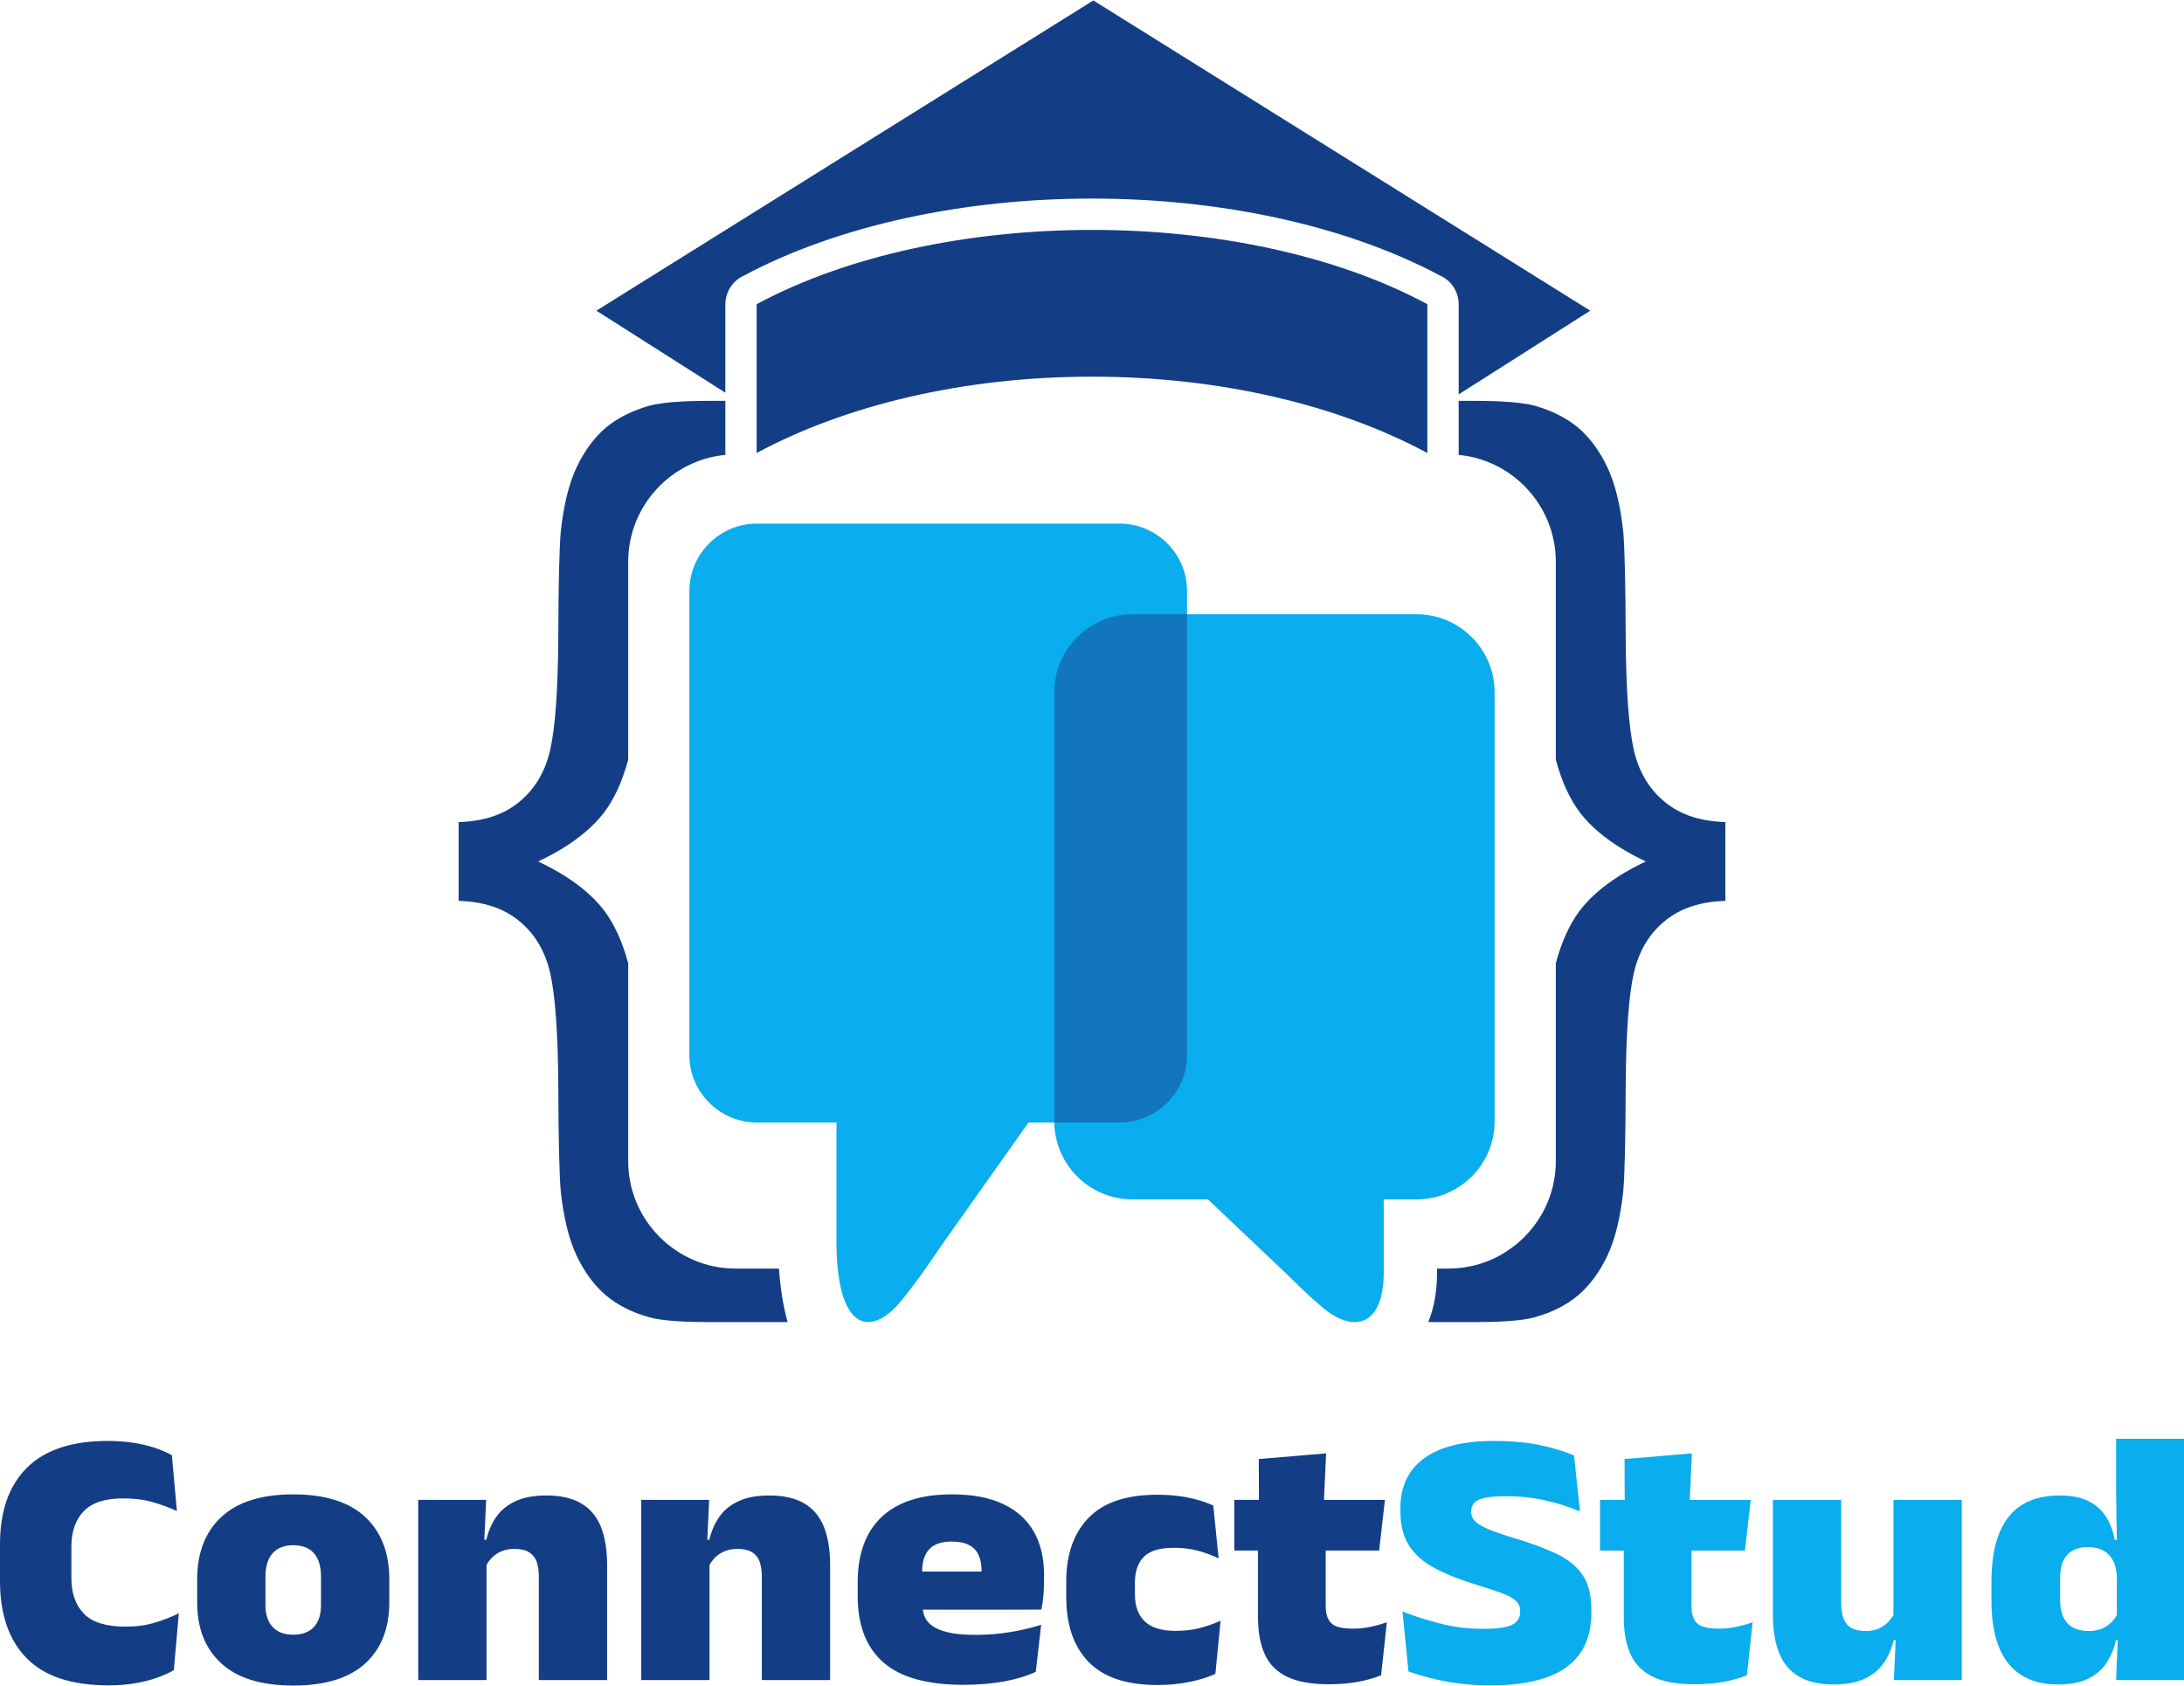 <?xml version="1.0" encoding="UTF-8"?>
<!DOCTYPE svg PUBLIC "-//W3C//DTD SVG 1.1//EN" "http://www.w3.org/Graphics/SVG/1.1/DTD/svg11.dtd">
<!-- Creator: CorelDRAW -->
<svg xmlns="http://www.w3.org/2000/svg" xml:space="preserve" width="864px" height="667px" version="1.1" style="shape-rendering:geometricPrecision; text-rendering:geometricPrecision; image-rendering:optimizeQuality; fill-rule:evenodd; clip-rule:evenodd"
viewBox="0 0 1209.55 933.28"
 xmlns:xlink="http://www.w3.org/1999/xlink"
 xmlns:xodm="http://www.corel.com/coreldraw/odm/2003">
 <defs>
  <style type="text/css">
   <![CDATA[
    .fil3 {fill:#0AADEE}
    .fil4 {fill:#1176BC}
    .fil2 {fill:#133E86}
    .fil1 {fill:#0AADEE;fill-rule:nonzero}
    .fil0 {fill:#133E86;fill-rule:nonzero}
   ]]>
  </style>
 </defs>
 <g id="Layer_x0020_1">
  <g id="_2191466361376">
   <g>
    <path class="fil0" d="M60.15 933.18c-20.37,0 -35.51,-5 -45.34,-14.99 -9.86,-10 -14.81,-24.29 -14.81,-42.86l0 -20.47c0,-18.24 4.98,-32.32 14.92,-42.22 9.9,-9.86 24.86,-14.83 44.8,-14.83 5.13,0 9.87,0.34 14.18,1.02 4.31,0.67 8.23,1.62 11.79,2.77 3.56,1.21 6.73,2.56 9.5,4.12l2.78 30.9c-4.13,-1.89 -8.58,-3.55 -13.39,-4.93 -4.81,-1.39 -10.33,-2.06 -16.52,-2.06 -9.9,0 -17.13,2.36 -21.69,7.09 -4.56,4.73 -6.84,11.32 -6.84,19.76l0 17.33c0,8.37 2.31,14.93 6.95,19.69 4.62,4.79 12.32,7.16 23.07,7.16 5.99,0 11.36,-0.71 16.14,-2.2 4.77,-1.42 9.22,-3.17 13.35,-5.2l-2.78 31.51c-2.7,1.56 -5.87,2.97 -9.54,4.26 -3.67,1.28 -7.73,2.3 -12.14,3.04 -4.42,0.74 -9.23,1.11 -14.43,1.11zm102.25 0.1c-17.6,0 -30.88,-4.08 -39.78,-12.22 -8.94,-8.14 -13.43,-19.42 -13.43,-33.88l0 -12.67c0,-14.79 4.49,-26.34 13.46,-34.65 8.98,-8.31 22.23,-12.46 39.75,-12.46 17.59,0 30.87,4.15 39.81,12.46 8.91,8.31 13.39,19.86 13.39,34.65l0 12.67c0,14.46 -4.45,25.74 -13.35,33.88 -8.91,8.14 -22.19,12.22 -39.85,12.22zm0 -28.16c5.06,0 8.86,-1.46 11.5,-4.33 2.6,-2.83 3.88,-6.95 3.88,-12.29l0 -15.4c0,-5.74 -1.28,-10.1 -3.88,-13.07 -2.64,-2.98 -6.44,-4.46 -11.5,-4.46 -4.99,0 -8.8,1.48 -11.43,4.46 -2.64,2.97 -3.96,7.33 -3.96,13.07l0 15.4c0,5.34 1.32,9.46 3.96,12.29 2.63,2.87 6.44,4.33 11.43,4.33zm136.01 25.12l0 -57.35c0,-3.17 -0.4,-5.91 -1.21,-8.2 -0.82,-2.3 -2.25,-4.06 -4.24,-5.27 -2,-1.22 -4.7,-1.83 -8.12,-1.83 -2.64,0 -4.99,0.44 -7.05,1.32 -2.07,0.88 -3.81,2.03 -5.27,3.48 -1.47,1.49 -2.64,3.11 -3.49,4.93l-5.77 -14.79 6.09 0c1.06,-4.66 2.88,-8.85 5.41,-12.53 2.49,-3.68 6.02,-6.59 10.58,-8.75 4.48,-2.16 10.29,-3.24 17.34,-3.24 7.69,0 14.03,1.42 18.98,4.25 4.95,2.84 8.62,7.1 11.01,12.8 2.35,5.71 3.56,12.94 3.56,21.65l0 63.53 -37.82 0zm-66.78 0l0 -99.8 37.61 0 -1.18 25.63 1.39 3.65 0 70.52 -37.82 0zm190.28 0l0 -57.35c0,-3.17 -0.39,-5.91 -1.21,-8.2 -0.81,-2.3 -2.24,-4.06 -4.23,-5.27 -2,-1.22 -4.7,-1.83 -8.12,-1.83 -2.64,0 -4.99,0.44 -7.05,1.32 -2.07,0.88 -3.81,2.03 -5.28,3.48 -1.45,1.49 -2.63,3.11 -3.49,4.93l-5.76 -14.79 6.08 0c1.07,-4.66 2.89,-8.85 5.42,-12.53 2.49,-3.68 6.02,-6.59 10.58,-8.75 4.48,-2.16 10.29,-3.24 17.34,-3.24 7.69,0 14.03,1.42 18.98,4.25 4.95,2.84 8.62,7.1 11.01,12.8 2.35,5.71 3.56,12.94 3.56,21.65l0 63.53 -37.83 0zm-66.77 0l0 -99.8 37.61 0 -1.18 25.63 1.39 3.65 0 70.52 -37.82 0zm178.42 2.64c-20.15,0 -34.97,-4.16 -44.37,-12.46 -9.44,-8.31 -14.17,-20.47 -14.17,-36.48l0 -7.8c0,-15.88 4.45,-27.97 13.31,-36.28 8.84,-8.31 21.8,-12.46 38.83,-12.46 11.32,0 20.76,1.75 28.31,5.3 7.55,3.55 13.25,8.65 17.06,15.3 3.81,6.66 5.7,14.69 5.7,24.08l0 3.14c0,2.71 -0.11,5.44 -0.36,8.25 -0.25,2.8 -0.64,5.4 -1.14,7.76l-33.87 0c0.29,-4.12 0.5,-8 0.61,-11.65 0.1,-3.65 0.14,-6.92 0.14,-9.83 0,-3.51 -0.57,-6.45 -1.71,-8.88 -1.14,-2.4 -2.92,-4.22 -5.34,-5.47 -2.43,-1.25 -5.56,-1.86 -9.4,-1.86 -5.77,0 -9.94,1.42 -12.54,4.26 -2.6,2.83 -3.92,6.85 -3.92,12.06l0 9.01 0.21 3.85 0 6.28c0,2.1 0.4,4.13 1.18,6.09 0.78,1.95 2.24,3.71 4.34,5.2 2.11,1.55 5.1,2.73 8.98,3.61 3.85,0.88 8.9,1.32 15.1,1.32 6.34,0 12.53,-0.51 18.59,-1.49 6.06,-0.94 11.9,-2.33 17.52,-4.09l-2.99 26.05c-4.91,2.29 -10.75,4.08 -17.56,5.33 -6.8,1.22 -14.31,1.86 -22.51,1.86zm-38.56 -41.65l0 -21.07 74.14 0 0 21.07 -74.14 0zm146.05 41.75c-17.17,0 -29.88,-4.26 -38.15,-12.77 -8.26,-8.51 -12.39,-20.5 -12.39,-35.97l0 -8.61c0,-15 4.13,-26.75 12.39,-35.26 8.27,-8.51 20.95,-12.77 38.04,-12.77 4.2,0 8.19,0.24 11.97,0.74 3.77,0.51 7.26,1.22 10.47,2.13 3.2,0.92 6.05,1.96 8.55,3.11l2.98 29.28c-3.48,-1.69 -7.26,-3.1 -11.32,-4.22 -4.06,-1.11 -8.58,-1.65 -13.57,-1.65 -7.69,0 -13.17,1.65 -16.49,4.96 -3.31,3.31 -4.98,8.07 -4.98,14.29l0 6.58c0,6.49 1.81,11.45 5.45,14.93 3.63,3.52 9.33,5.24 17.09,5.24 4.84,0 9.26,-0.51 13.21,-1.52 3.96,-1.02 7.84,-2.37 11.68,-4.06l-2.88 29.39c-3.92,1.82 -8.65,3.31 -14.21,4.46 -5.56,1.15 -11.5,1.72 -17.84,1.72zm94.87 -0.41c-9.76,0 -17.52,-1.41 -23.22,-4.22 -5.73,-2.8 -9.83,-6.96 -12.28,-12.49 -2.5,-5.54 -3.71,-12.36 -3.71,-20.47l0 -53.5 37.5 0 0 47.42c0,4.32 1.04,7.5 3.1,9.46 2.07,2.02 6.13,3 12.18,3 3.28,0 6.55,-0.34 9.8,-1.08 3.24,-0.67 6.16,-1.52 8.79,-2.46l-3.2 29.38c-3.71,1.49 -7.98,2.7 -12.82,3.61 -4.85,0.88 -10.22,1.35 -16.14,1.35zm-52.35 -74.06l0 -28.07 83.44 0 -3.2 28.07 -80.24 0zm13.68 -25.64l-0.11 -25.03 37.29 -3.14 -1.29 28.17 -35.89 0z"/>
    <path class="fil1" d="M825.35 933.18c-6.27,0 -12.18,-0.37 -17.74,-1.11 -5.55,-0.74 -10.64,-1.72 -15.28,-2.91 -4.62,-1.18 -8.72,-2.39 -12.28,-3.68l-3.31 -33.23c5.69,2.29 12.43,4.49 20.19,6.52 7.76,2.09 15.92,3.1 24.47,3.1 7.62,0 12.92,-0.74 15.99,-2.23 2.99,-1.48 4.52,-3.88 4.52,-7.19l0 -0.41c0,-2.22 -0.75,-4.08 -2.17,-5.53 -1.5,-1.46 -3.92,-2.84 -7.34,-4.16 -3.42,-1.32 -8.01,-2.84 -13.78,-4.59 -9.33,-2.84 -17.2,-5.91 -23.61,-9.29 -6.41,-3.31 -11.26,-7.53 -14.53,-12.56 -3.28,-5.04 -4.92,-11.45 -4.92,-19.29l0 -1.52c0,-12.09 4.42,-21.31 13.21,-27.73 8.77,-6.35 21.62,-9.56 38.5,-9.56 9.9,0 18.48,0.78 25.72,2.33 7.23,1.56 13.46,3.45 18.73,5.68l3.31 31c-5.7,-2.43 -12.04,-4.46 -19.02,-6.04 -6.98,-1.59 -14.31,-2.37 -22.01,-2.37 -5.06,0 -9.01,0.31 -11.79,0.95 -2.81,0.64 -4.77,1.59 -5.84,2.84 -1.06,1.25 -1.6,2.8 -1.6,4.62l0 0.31c0,1.89 0.68,3.54 2,5 1.31,1.45 3.7,2.93 7.19,4.42 3.49,1.49 8.48,3.21 14.96,5.17 9.26,2.77 17.06,5.67 23.36,8.71 6.3,3.04 11.04,6.96 14.25,11.69 3.2,4.76 4.8,11.21 4.8,19.32l0 1.42c0,13.44 -4.59,23.54 -13.78,30.22 -9.19,6.72 -23.25,10.1 -42.2,10.1zm113.14 -0.61c-9.75,0 -17.52,-1.41 -23.22,-4.22 -5.73,-2.8 -9.83,-6.96 -12.28,-12.49 -2.5,-5.54 -3.71,-12.36 -3.71,-20.47l0 -53.5 37.5 0 0 47.42c0,4.32 1.04,7.5 3.1,9.46 2.07,2.02 6.13,3 12.18,3 3.28,0 6.56,-0.34 9.8,-1.08 3.24,-0.67 6.16,-1.52 8.79,-2.46l-3.2 29.38c-3.71,1.49 -7.98,2.7 -12.82,3.61 -4.85,0.88 -10.22,1.35 -16.14,1.35zm-52.35 -74.06l0 -28.07 83.44 0 -3.2 28.07 -80.24 0zm13.68 -25.64l-0.11 -25.03 37.29 -3.14 -1.28 28.17 -35.9 0zm119.87 -2.43l0 57.35c0,3.17 0.43,5.91 1.25,8.21 0.82,2.29 2.21,4.05 4.2,5.27 2,1.21 4.7,1.82 8.12,1.82 2.71,0 5.06,-0.44 7.12,-1.32 2,-0.88 3.74,-2.06 5.24,-3.54 1.46,-1.49 2.6,-3.11 3.45,-4.87l5.77 14.8 -6.09 0c-1.06,4.59 -2.85,8.74 -5.37,12.46 -2.57,3.71 -6.06,6.65 -10.55,8.81 -4.48,2.17 -10.29,3.25 -17.41,3.25 -7.62,0 -13.93,-1.42 -18.91,-4.26 -4.99,-2.84 -8.69,-7.13 -11.04,-12.83 -2.39,-5.71 -3.6,-12.91 -3.6,-21.62l0 -63.53 37.82 0zm66.78 0l0 99.8 -37.61 0 1.18 -25.63 -1.39 -3.65 0 -70.52 37.82 0zm53.31 102.24c-12.11,0 -21.26,-3.89 -27.49,-11.62 -6.23,-7.7 -9.37,-19.32 -9.37,-34.79l0 -10.64c0,-15.74 3.14,-27.63 9.37,-35.63 6.23,-8.01 15.74,-11.99 28.56,-11.99 6.27,0 11.47,1.01 15.6,3.04 4.13,2.02 7.37,4.86 9.79,8.51 2.35,3.65 4.03,7.97 4.95,12.97l9.73 0 -8.55 20.77c-0.07,-3.51 -0.71,-6.49 -1.96,-8.98 -1.28,-2.44 -3.06,-4.36 -5.34,-5.71 -2.35,-1.35 -5.2,-2.03 -8.62,-2.03 -5.06,0 -8.9,1.42 -11.54,4.26 -2.63,2.83 -3.95,7.09 -3.95,12.76l0 12.26c0,5.75 1.35,10.07 4.02,12.91 2.67,2.9 6.66,4.32 12,4.32 2.64,0 4.99,-0.44 7.13,-1.32 2.06,-0.88 3.88,-2.09 5.37,-3.65 1.5,-1.55 2.68,-3.34 3.53,-5.37l9.3 15.41 -10.48 0c-0.99,4.59 -2.7,8.74 -5.12,12.46 -2.43,3.71 -5.81,6.65 -10.15,8.81 -4.35,2.17 -9.94,3.25 -16.78,3.25zm32.16 -2.44l1.07 -26.04 -0.64 -4.96 0 -39.92 0 -4.56 -0.43 -29.29 0 -28.87 37.61 0 0 133.64 -37.61 0z"/>
   </g>
  </g>
  <g id="_2191466309440">
   <g>
    <path class="fil0" d="M254.01 455.04c13.68,-0.36 24.83,-3.99 33.44,-11.06 8.6,-6.98 14.41,-16.58 17.22,-28.72 2.8,-12.24 4.35,-33.08 4.53,-62.62 0.09,-29.55 0.54,-49.03 1.36,-58.45 1.63,-14.87 4.53,-26.74 8.88,-35.8 4.26,-8.97 9.6,-16.22 15.95,-21.66 6.34,-5.34 14.5,-9.51 24.38,-12.32 6.7,-1.72 17.58,-2.63 32.8,-2.63l9.14 0 0 29.91c-30.08,2.85 -53.8,28.37 -53.8,59.16l0 109.66c-3.23,11.98 -7.67,21.68 -13.24,29.09 -7.8,10.24 -19.95,19.4 -36.62,27.28 16.67,7.88 28.82,17.04 36.62,27.28 5.57,7.41 10.01,17.11 13.24,29.09l0 109.67c0,32.68 26.74,59.43 59.43,59.43l24.07 0c0.77,11.19 2.42,21.05 4.78,29.63l-43.62 0c-15.22,0 -26.13,-0.8 -32.8,-2.62 -9.91,-2.71 -18.04,-6.98 -24.38,-12.33 -6.35,-5.44 -11.69,-12.69 -15.95,-21.66 -4.35,-9.06 -7.25,-20.94 -8.88,-35.8 -0.82,-9.42 -1.27,-28.91 -1.36,-58.45 -0.18,-29.54 -1.73,-50.38 -4.53,-62.62 -2.81,-12.14 -8.62,-21.75 -17.22,-28.73 -8.61,-7.06 -19.76,-10.69 -33.44,-11.05l0 -21.84 0 -21.84zm701.53 0c-13.68,-0.36 -24.83,-3.99 -33.44,-11.06 -8.61,-6.98 -14.41,-16.58 -17.22,-28.72 -2.8,-12.24 -4.35,-33.08 -4.53,-62.62 -0.09,-29.55 -0.54,-49.03 -1.36,-58.45 -1.63,-14.87 -4.53,-26.74 -8.88,-35.8 -4.26,-8.97 -9.61,-16.22 -15.95,-21.66 -6.34,-5.34 -14.5,-9.51 -24.38,-12.32 -6.7,-1.72 -17.58,-2.63 -32.8,-2.63l-9.13 0 0 29.91c30.07,2.86 53.8,28.37 53.8,59.16l0 109.68c3.22,11.97 7.66,21.66 13.23,29.07 7.8,10.24 19.95,19.4 36.62,27.28 -16.67,7.88 -28.82,17.04 -36.62,27.28 -5.57,7.41 -10.01,17.1 -13.23,29.08l0 109.68c0,32.68 -26.75,59.43 -59.44,59.43l-6.33 0 0 2.07c0,10.83 -1.78,20.01 -4.88,27.56l25.98 0c15.22,0 26.13,-0.8 32.8,-2.62 9.91,-2.71 18.04,-6.98 24.38,-12.33 6.34,-5.44 11.69,-12.69 15.95,-21.66 4.35,-9.06 7.25,-20.94 8.88,-35.8 0.82,-9.42 1.27,-28.91 1.36,-58.45 0.18,-29.54 1.73,-50.38 4.53,-62.62 2.81,-12.14 8.61,-21.75 17.22,-28.73 8.61,-7.06 19.76,-10.69 33.44,-11.05l0 -21.84 0 -21.84z"/>
    <path class="fil2" d="M880.72 171.83l-72.87 46.36 0 -49.95c0,-7.06 -4.22,-13.14 -10.28,-15.85 -53.42,-28.43 -123.26,-42.65 -192.79,-42.65 -70.03,0 -140.36,14.42 -193.92,43.25 -5.81,3.12 -9.12,9.08 -9.12,15.25l-0.03 0 0 49.02 -71.41 -45.43 275.21 -171.83 275.21 171.83z"/>
    <path class="fil2" d="M790.5 250.65l0 -82.41c-101.93,-54.86 -269.52,-54.86 -371.45,0l0 82.41c48.74,-26.24 114,-42.28 185.72,-42.28 71.73,0 136.99,16.04 185.73,42.28z"/>
   </g>
   <path class="fil3" d="M784.62 339.96l-157.58 0c-23.73,0 -43.14,19.41 -43.14,43.13l0 237.79c0,23.72 19.41,43.13 43.14,43.13l41.95 0 15.34 14.56 15.54 14.74 11.01 10.44c5.1,4.84 13.82,13.88 22.85,21.15 15.82,12.75 32.61,9.62 32.61,-20.48l0 -38.3 -0.06 -2.11 18.34 0c23.72,0 43.13,-19.41 43.13,-43.13l0 -237.79c0,-23.72 -19.41,-43.13 -43.13,-43.13z"/>
   <path class="fil3" d="M419.11 289.75l200.99 0c20.53,0 37.32,16.79 37.32,37.31l0 257.05c0,20.52 -16.79,37.31 -37.32,37.31l-50.48 0 -16.77 23.68 -16.97 23.97 -12.03 16.98c-5.57,7.88 -15.11,22.59 -24.97,34.42 -17.29,20.74 -35.63,15.64 -35.63,-33.32l0 -62.31 0.07 -3.42 -44.21 0c-20.52,0 -37.31,-16.79 -37.31,-37.31l0 -257.05c0,-20.52 16.79,-37.31 37.31,-37.31z"/>
   <path class="fil4" d="M657.42 339.96l0 244.15c0,20.52 -16.79,37.31 -37.32,37.31l-36.19 0 -0.01 -0.54 0 -237.79c0,-23.72 19.41,-43.13 43.14,-43.13l30.38 0z"/>
  </g>
 </g>
</svg>
